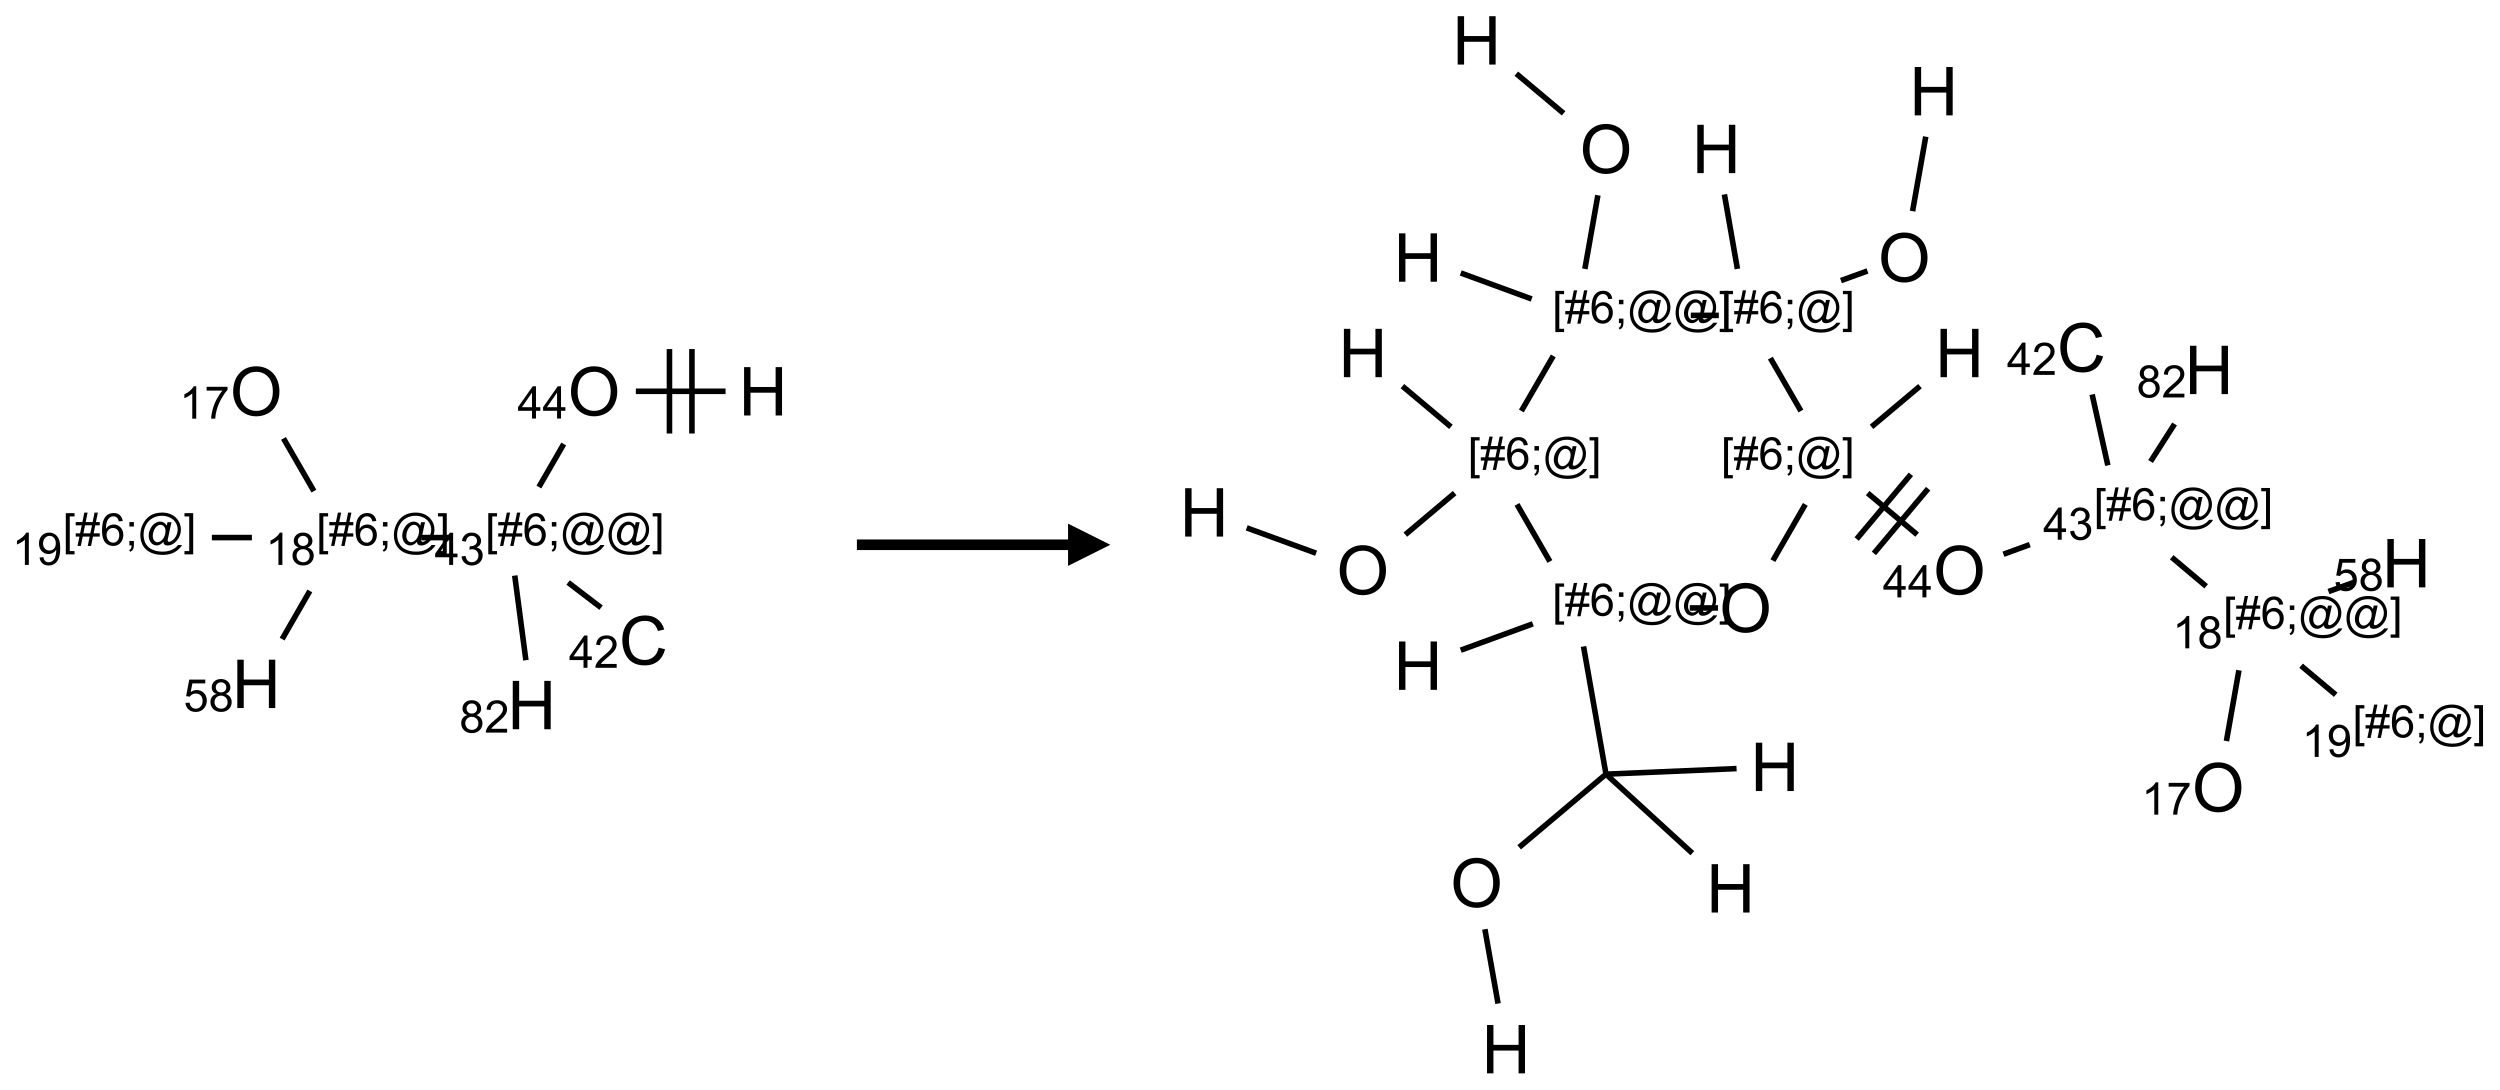 <?xml version="1.0" encoding="UTF-8"?>
<svg xmlns="http://www.w3.org/2000/svg" xmlns:xlink="http://www.w3.org/1999/xlink" width="592" height="258" viewBox="0 0 592 258">
<defs>
<g>
<g id="glyph-0-0">
<path d="M 2 0 L 2 -10 L 10 -10 L 10 0 Z M 2.25 -0.25 L 9.75 -0.25 L 9.75 -9.75 L 2.25 -9.75 Z M 2.25 -0.25 "/>
</g>
<g id="glyph-0-1">
<path d="M 0.773 -5.578 C 0.773 -7.48 1.285 -8.969 2.305 -10.043 C 3.324 -11.117 4.645 -11.656 6.258 -11.656 C 7.316 -11.656 8.27 -11.402 9.117 -10.898 C 9.965 -10.395 10.613 -9.688 11.059 -8.785 C 11.504 -7.883 11.727 -6.855 11.727 -5.711 C 11.727 -4.551 11.492 -3.512 11.023 -2.594 C 10.555 -1.676 9.891 -0.984 9.031 -0.512 C 8.172 -0.039 7.246 0.195 6.25 0.195 C 5.172 0.195 4.207 -0.066 3.359 -0.586 C 2.512 -1.105 1.867 -1.816 1.43 -2.719 C 0.992 -3.621 0.773 -4.574 0.773 -5.578 Z M 2.336 -5.555 C 2.336 -4.176 2.707 -3.086 3.449 -2.293 C 4.191 -1.5 5.121 -1.102 6.242 -1.102 C 7.383 -1.102 8.32 -1.504 9.059 -2.305 C 9.797 -3.105 10.164 -4.246 10.164 -5.719 C 10.164 -6.652 10.008 -7.465 9.691 -8.16 C 9.375 -8.855 8.914 -9.395 8.309 -9.777 C 7.703 -10.16 7.02 -10.352 6.266 -10.352 C 5.191 -10.352 4.27 -9.984 3.496 -9.246 C 2.723 -8.508 2.336 -7.277 2.336 -5.555 Z M 2.336 -5.555 "/>
</g>
<g id="glyph-0-2">
<path d="M 1.281 0 L 1.281 -11.453 L 2.797 -11.453 L 2.797 -6.75 L 8.75 -6.75 L 8.75 -11.453 L 10.266 -11.453 L 10.266 0 L 8.75 0 L 8.75 -5.398 L 2.797 -5.398 L 2.797 0 Z M 1.281 0 "/>
</g>
<g id="glyph-0-3">
<path d="M 9.406 -4.016 L 10.922 -3.633 C 10.605 -2.387 10.031 -1.438 9.207 -0.785 C 8.383 -0.133 7.371 0.195 6.18 0.195 C 4.945 0.195 3.941 -0.055 3.168 -0.559 C 2.395 -1.062 1.805 -1.789 1.402 -2.742 C 1 -3.695 0.797 -4.719 0.797 -5.812 C 0.797 -7.004 1.023 -8.047 1.48 -8.934 C 1.938 -9.82 2.586 -10.496 3.426 -10.957 C 4.266 -11.418 5.191 -11.648 6.203 -11.648 C 7.348 -11.648 8.312 -11.355 9.094 -10.773 C 9.875 -10.191 10.418 -9.371 10.727 -8.312 L 9.234 -7.961 C 8.969 -8.793 8.582 -9.402 8.078 -9.781 C 7.574 -10.16 6.938 -10.352 6.172 -10.352 C 5.293 -10.352 4.555 -10.141 3.965 -9.719 C 3.375 -9.297 2.957 -8.73 2.719 -8.02 C 2.48 -7.309 2.359 -6.574 2.359 -5.82 C 2.359 -4.848 2.5 -3.996 2.785 -3.27 C 3.07 -2.543 3.512 -2 4.109 -1.641 C 4.707 -1.281 5.355 -1.102 6.055 -1.102 C 6.902 -1.102 7.621 -1.348 8.211 -1.836 C 8.801 -2.324 9.199 -3.051 9.406 -4.016 Z M 9.406 -4.016 "/>
</g>
<g id="glyph-1-0">
<path d="M 1.332 0 L 1.332 -6.668 L 6.668 -6.668 L 6.668 0 Z M 1.5 -0.168 L 6.5 -0.168 L 6.5 -6.5 L 1.5 -6.5 Z M 1.5 -0.168 "/>
</g>
<g id="glyph-1-1">
<path d="M 3.973 0 L 3.035 0 L 3.035 -5.973 C 2.809 -5.758 2.516 -5.543 2.148 -5.328 C 1.781 -5.113 1.453 -4.953 1.16 -4.844 L 1.16 -5.75 C 1.684 -5.996 2.145 -6.297 2.535 -6.645 C 2.93 -6.996 3.207 -7.336 3.371 -7.668 L 3.973 -7.668 Z M 3.973 0 "/>
</g>
<g id="glyph-1-2">
<path d="M 0.504 -6.637 L 0.504 -7.535 L 5.449 -7.535 L 5.449 -6.809 C 4.961 -6.289 4.48 -5.602 4.004 -4.746 C 3.527 -3.887 3.156 -3.004 2.895 -2.098 C 2.707 -1.461 2.59 -0.762 2.535 0 L 1.574 0 C 1.582 -0.602 1.703 -1.328 1.926 -2.176 C 2.152 -3.027 2.477 -3.848 2.898 -4.637 C 3.32 -5.426 3.77 -6.094 4.246 -6.637 Z M 0.504 -6.637 "/>
</g>
<g id="glyph-1-3">
<path d="M 0.723 2.121 L 0.723 -7.637 L 2.793 -7.637 L 2.793 -6.859 L 1.66 -6.859 L 1.66 1.344 L 2.793 1.344 L 2.793 2.121 Z M 0.723 2.121 "/>
</g>
<g id="glyph-1-4">
<path d="M 0.535 0.129 L 0.988 -2.09 L 0.109 -2.09 L 0.109 -2.863 L 1.145 -2.863 L 1.531 -4.754 L 0.109 -4.754 L 0.109 -5.531 L 1.688 -5.531 L 2.141 -7.766 L 2.922 -7.766 L 2.469 -5.531 L 4.109 -5.531 L 4.562 -7.766 L 5.348 -7.766 L 4.895 -5.531 L 5.797 -5.531 L 5.797 -4.754 L 4.738 -4.754 L 4.348 -2.863 L 5.797 -2.863 L 5.797 -2.09 L 4.191 -2.09 L 3.738 0.129 L 2.957 0.129 L 3.406 -2.09 L 1.77 -2.09 L 1.316 0.129 Z M 1.926 -2.863 L 3.562 -2.863 L 3.953 -4.754 L 2.312 -4.754 Z M 1.926 -2.863 "/>
</g>
<g id="glyph-1-5">
<path d="M 5.309 -5.766 L 4.375 -5.691 C 4.293 -6.059 4.172 -6.328 4.02 -6.496 C 3.766 -6.762 3.453 -6.895 3.082 -6.895 C 2.785 -6.895 2.523 -6.812 2.297 -6.645 C 2 -6.43 1.77 -6.117 1.598 -5.703 C 1.43 -5.289 1.34 -4.703 1.332 -3.938 C 1.559 -4.281 1.836 -4.535 2.16 -4.703 C 2.488 -4.871 2.828 -4.953 3.188 -4.953 C 3.812 -4.953 4.344 -4.723 4.785 -4.262 C 5.223 -3.801 5.441 -3.207 5.441 -2.48 C 5.441 -2 5.34 -1.555 5.133 -1.145 C 4.926 -0.73 4.641 -0.418 4.281 -0.199 C 3.922 0.02 3.512 0.129 3.051 0.129 C 2.27 0.129 1.633 -0.156 1.141 -0.73 C 0.648 -1.305 0.402 -2.254 0.402 -3.574 C 0.402 -5.051 0.672 -6.121 1.219 -6.793 C 1.695 -7.375 2.336 -7.668 3.141 -7.668 C 3.742 -7.668 4.234 -7.5 4.617 -7.16 C 5 -6.824 5.23 -6.359 5.309 -5.766 Z M 1.48 -2.473 C 1.48 -2.152 1.547 -1.844 1.684 -1.547 C 1.82 -1.25 2.016 -1.027 2.262 -0.871 C 2.508 -0.719 2.766 -0.641 3.035 -0.641 C 3.434 -0.641 3.773 -0.801 4.059 -1.121 C 4.344 -1.441 4.484 -1.875 4.484 -2.422 C 4.484 -2.949 4.344 -3.367 4.062 -3.668 C 3.781 -3.973 3.426 -4.125 3 -4.125 C 2.578 -4.125 2.219 -3.973 1.922 -3.668 C 1.625 -3.363 1.48 -2.969 1.48 -2.473 Z M 1.48 -2.473 "/>
</g>
<g id="glyph-1-6">
<path d="M 0.949 -4.465 L 0.949 -5.531 L 2.016 -5.531 L 2.016 -4.465 Z M 0.949 0 L 0.949 -1.066 L 2.016 -1.066 L 2.016 0 C 2.016 0.391 1.945 0.711 1.809 0.949 C 1.668 1.191 1.449 1.379 1.145 1.512 L 0.887 1.109 C 1.082 1.023 1.23 0.895 1.324 0.727 C 1.418 0.559 1.469 0.316 1.48 0 Z M 0.949 0 "/>
</g>
<g id="glyph-1-7">
<path d="M 6.047 -0.848 C 5.82 -0.59 5.57 -0.379 5.289 -0.223 C 5.008 -0.062 4.73 0.016 4.449 0.016 C 4.141 0.016 3.84 -0.074 3.547 -0.254 C 3.254 -0.434 3.02 -0.715 2.836 -1.09 C 2.652 -1.465 2.562 -1.875 2.562 -2.324 C 2.562 -2.875 2.703 -3.43 2.988 -3.98 C 3.27 -4.535 3.621 -4.953 4.043 -5.23 C 4.461 -5.508 4.871 -5.645 5.266 -5.645 C 5.566 -5.645 5.855 -5.566 6.129 -5.41 C 6.402 -5.25 6.641 -5.012 6.84 -4.688 L 7.016 -5.496 L 7.949 -5.496 L 7.199 -2 C 7.094 -1.516 7.043 -1.246 7.043 -1.191 C 7.043 -1.098 7.078 -1.02 7.148 -0.949 C 7.219 -0.883 7.305 -0.848 7.406 -0.848 C 7.59 -0.848 7.832 -0.953 8.129 -1.168 C 8.527 -1.445 8.84 -1.816 9.07 -2.285 C 9.301 -2.75 9.418 -3.234 9.418 -3.73 C 9.418 -4.309 9.27 -4.852 8.973 -5.355 C 8.676 -5.859 8.23 -6.262 7.645 -6.562 C 7.055 -6.863 6.406 -7.016 5.691 -7.016 C 4.879 -7.016 4.137 -6.824 3.465 -6.445 C 2.793 -6.066 2.273 -5.52 1.902 -4.809 C 1.535 -4.098 1.348 -3.34 1.348 -2.527 C 1.348 -1.676 1.535 -0.941 1.902 -0.328 C 2.273 0.285 2.809 0.742 3.508 1.035 C 4.207 1.328 4.984 1.473 5.832 1.473 C 6.742 1.473 7.504 1.32 8.121 1.016 C 8.734 0.711 9.195 0.34 9.5 -0.098 L 10.441 -0.098 C 10.266 0.266 9.961 0.637 9.531 1.016 C 9.102 1.395 8.59 1.695 7.996 1.914 C 7.402 2.133 6.688 2.246 5.848 2.246 C 5.078 2.246 4.367 2.145 3.715 1.949 C 3.066 1.75 2.512 1.453 2.051 1.055 C 1.594 0.656 1.25 0.199 1.016 -0.316 C 0.723 -0.973 0.578 -1.684 0.578 -2.441 C 0.578 -3.289 0.75 -4.098 1.098 -4.863 C 1.523 -5.805 2.125 -6.527 2.902 -7.027 C 3.684 -7.527 4.629 -7.777 5.738 -7.777 C 6.602 -7.777 7.375 -7.602 8.059 -7.246 C 8.746 -6.895 9.285 -6.371 9.684 -5.672 C 10.02 -5.07 10.188 -4.418 10.188 -3.715 C 10.188 -2.707 9.832 -1.812 9.125 -1.031 C 8.492 -0.328 7.801 0.02 7.051 0.02 C 6.812 0.02 6.617 -0.016 6.473 -0.09 C 6.324 -0.16 6.215 -0.266 6.145 -0.402 C 6.102 -0.488 6.066 -0.637 6.047 -0.848 Z M 3.527 -2.262 C 3.527 -1.785 3.641 -1.414 3.863 -1.152 C 4.09 -0.887 4.348 -0.754 4.641 -0.754 C 4.836 -0.754 5.039 -0.812 5.254 -0.93 C 5.469 -1.047 5.676 -1.219 5.871 -1.449 C 6.066 -1.676 6.23 -1.969 6.355 -2.32 C 6.48 -2.672 6.543 -3.027 6.543 -3.379 C 6.543 -3.852 6.426 -4.219 6.191 -4.48 C 5.957 -4.738 5.672 -4.871 5.332 -4.871 C 5.109 -4.871 4.902 -4.812 4.707 -4.699 C 4.512 -4.586 4.32 -4.406 4.137 -4.156 C 3.953 -3.906 3.805 -3.602 3.691 -3.246 C 3.582 -2.887 3.527 -2.559 3.527 -2.262 Z M 3.527 -2.262 "/>
</g>
<g id="glyph-1-8">
<path d="M 2.27 2.121 L 0.203 2.121 L 0.203 1.344 L 1.332 1.344 L 1.332 -6.859 L 0.203 -6.859 L 0.203 -7.637 L 2.27 -7.637 Z M 2.27 2.121 "/>
</g>
<g id="glyph-1-9">
<path d="M 1.887 -4.141 C 1.496 -4.281 1.207 -4.484 1.02 -4.75 C 0.832 -5.016 0.738 -5.328 0.738 -5.699 C 0.738 -6.254 0.938 -6.719 1.34 -7.098 C 1.738 -7.477 2.27 -7.668 2.934 -7.668 C 3.598 -7.668 4.137 -7.473 4.543 -7.086 C 4.949 -6.699 5.152 -6.227 5.152 -5.672 C 5.152 -5.316 5.059 -5.008 4.871 -4.746 C 4.688 -4.484 4.406 -4.281 4.027 -4.141 C 4.496 -3.988 4.852 -3.742 5.098 -3.402 C 5.34 -3.062 5.465 -2.656 5.465 -2.184 C 5.465 -1.531 5.234 -0.98 4.77 -0.535 C 4.309 -0.09 3.703 0.129 2.949 0.129 C 2.195 0.129 1.586 -0.094 1.125 -0.539 C 0.664 -0.984 0.434 -1.543 0.434 -2.207 C 0.434 -2.703 0.559 -3.121 0.809 -3.457 C 1.062 -3.793 1.422 -4.02 1.887 -4.141 Z M 1.699 -5.73 C 1.699 -5.367 1.812 -5.074 2.047 -4.844 C 2.281 -4.613 2.582 -4.5 2.953 -4.5 C 3.312 -4.5 3.609 -4.613 3.84 -4.84 C 4.07 -5.066 4.188 -5.348 4.188 -5.676 C 4.188 -6.02 4.07 -6.309 3.832 -6.543 C 3.594 -6.777 3.297 -6.895 2.941 -6.895 C 2.586 -6.895 2.289 -6.781 2.051 -6.551 C 1.816 -6.324 1.699 -6.047 1.699 -5.73 Z M 1.395 -2.203 C 1.395 -1.938 1.461 -1.676 1.586 -1.426 C 1.711 -1.176 1.902 -0.984 2.152 -0.848 C 2.402 -0.711 2.672 -0.641 2.957 -0.641 C 3.406 -0.641 3.777 -0.785 4.066 -1.074 C 4.359 -1.363 4.504 -1.727 4.504 -2.172 C 4.504 -2.625 4.355 -2.996 4.055 -3.293 C 3.754 -3.586 3.379 -3.734 2.926 -3.734 C 2.484 -3.734 2.121 -3.59 1.832 -3.297 C 1.543 -3.004 1.395 -2.641 1.395 -2.203 Z M 1.395 -2.203 "/>
</g>
<g id="glyph-1-10">
<path d="M 0.441 -2 L 1.426 -2.082 C 1.5 -1.605 1.668 -1.242 1.934 -1.004 C 2.199 -0.762 2.52 -0.641 2.895 -0.641 C 3.348 -0.641 3.73 -0.812 4.043 -1.152 C 4.355 -1.492 4.512 -1.941 4.512 -2.504 C 4.512 -3.039 4.359 -3.461 4.059 -3.77 C 3.758 -4.078 3.367 -4.234 2.879 -4.234 C 2.578 -4.234 2.305 -4.164 2.062 -4.027 C 1.82 -3.891 1.629 -3.715 1.488 -3.496 L 0.609 -3.609 L 1.348 -7.531 L 5.145 -7.531 L 5.145 -6.637 L 2.098 -6.637 L 1.688 -4.582 C 2.145 -4.902 2.625 -5.062 3.129 -5.062 C 3.797 -5.062 4.359 -4.832 4.816 -4.371 C 5.277 -3.91 5.504 -3.312 5.504 -2.59 C 5.504 -1.898 5.305 -1.301 4.902 -0.797 C 4.41 -0.18 3.742 0.129 2.895 0.129 C 2.199 0.129 1.633 -0.062 1.195 -0.453 C 0.758 -0.844 0.504 -1.359 0.441 -2 Z M 0.441 -2 "/>
</g>
<g id="glyph-1-11">
<path d="M 0.582 -1.766 L 1.484 -1.848 C 1.562 -1.426 1.707 -1.117 1.922 -0.926 C 2.137 -0.734 2.414 -0.641 2.75 -0.641 C 3.039 -0.641 3.289 -0.707 3.508 -0.84 C 3.727 -0.973 3.902 -1.148 4.043 -1.367 C 4.18 -1.586 4.297 -1.887 4.391 -2.262 C 4.484 -2.637 4.531 -3.016 4.531 -3.406 C 4.531 -3.449 4.531 -3.512 4.527 -3.594 C 4.34 -3.297 4.082 -3.055 3.758 -2.867 C 3.434 -2.68 3.082 -2.59 2.703 -2.59 C 2.07 -2.59 1.535 -2.816 1.098 -3.277 C 0.66 -3.734 0.441 -4.34 0.441 -5.09 C 0.441 -5.863 0.672 -6.484 1.129 -6.957 C 1.586 -7.43 2.156 -7.668 2.844 -7.668 C 3.34 -7.668 3.793 -7.531 4.207 -7.266 C 4.617 -7 4.93 -6.617 5.145 -6.121 C 5.355 -5.629 5.465 -4.91 5.465 -3.973 C 5.465 -2.996 5.359 -2.223 5.145 -1.645 C 4.934 -1.066 4.617 -0.625 4.199 -0.324 C 3.781 -0.02 3.293 0.129 2.73 0.129 C 2.133 0.129 1.645 -0.035 1.266 -0.367 C 0.887 -0.699 0.66 -1.164 0.582 -1.766 Z M 4.422 -5.137 C 4.422 -5.676 4.277 -6.102 3.992 -6.418 C 3.707 -6.734 3.359 -6.891 2.957 -6.891 C 2.543 -6.891 2.18 -6.719 1.871 -6.379 C 1.562 -6.039 1.406 -5.598 1.406 -5.059 C 1.406 -4.57 1.555 -4.176 1.848 -3.871 C 2.141 -3.566 2.5 -3.418 2.934 -3.418 C 3.367 -3.418 3.723 -3.57 4.004 -3.871 C 4.281 -4.176 4.422 -4.598 4.422 -5.137 Z M 4.422 -5.137 "/>
</g>
<g id="glyph-1-12">
<path d="M 3.449 0 L 3.449 -1.828 L 0.137 -1.828 L 0.137 -2.688 L 3.621 -7.637 L 4.387 -7.637 L 4.387 -2.688 L 5.418 -2.688 L 5.418 -1.828 L 4.387 -1.828 L 4.387 0 Z M 3.449 -2.688 L 3.449 -6.129 L 1.059 -2.688 Z M 3.449 -2.688 "/>
</g>
<g id="glyph-1-13">
<path d="M 0.449 -2.016 L 1.387 -2.141 C 1.492 -1.609 1.676 -1.227 1.934 -0.992 C 2.191 -0.758 2.508 -0.641 2.879 -0.641 C 3.32 -0.641 3.695 -0.793 3.996 -1.098 C 4.301 -1.402 4.453 -1.781 4.453 -2.234 C 4.453 -2.664 4.312 -3.02 4.031 -3.301 C 3.75 -3.578 3.391 -3.719 2.957 -3.719 C 2.781 -3.719 2.562 -3.684 2.297 -3.613 L 2.402 -4.438 C 2.465 -4.43 2.516 -4.426 2.551 -4.426 C 2.949 -4.426 3.312 -4.531 3.629 -4.738 C 3.949 -4.949 4.109 -5.27 4.109 -5.703 C 4.109 -6.047 3.992 -6.332 3.762 -6.559 C 3.527 -6.785 3.227 -6.895 2.859 -6.895 C 2.496 -6.895 2.191 -6.781 1.949 -6.551 C 1.707 -6.324 1.547 -5.98 1.48 -5.52 L 0.543 -5.688 C 0.656 -6.316 0.918 -6.805 1.324 -7.148 C 1.73 -7.492 2.234 -7.668 2.84 -7.668 C 3.254 -7.668 3.641 -7.578 3.988 -7.398 C 4.34 -7.219 4.609 -6.977 4.793 -6.668 C 4.98 -6.359 5.074 -6.031 5.074 -5.684 C 5.074 -5.352 4.984 -5.051 4.809 -4.781 C 4.629 -4.512 4.367 -4.297 4.02 -4.137 C 4.473 -4.031 4.824 -3.816 5.074 -3.488 C 5.324 -3.16 5.449 -2.75 5.449 -2.254 C 5.449 -1.59 5.203 -1.023 4.719 -0.559 C 4.234 -0.098 3.617 0.137 2.875 0.137 C 2.203 0.137 1.648 -0.062 1.207 -0.465 C 0.762 -0.863 0.512 -1.379 0.449 -2.016 Z M 0.449 -2.016 "/>
</g>
<g id="glyph-1-14">
<path d="M 5.371 -0.902 L 5.371 0 L 0.324 0 C 0.316 -0.227 0.352 -0.441 0.434 -0.652 C 0.562 -0.996 0.766 -1.332 1.051 -1.668 C 1.332 -2 1.742 -2.387 2.277 -2.824 C 3.105 -3.504 3.668 -4.043 3.957 -4.441 C 4.25 -4.84 4.395 -5.215 4.395 -5.566 C 4.395 -5.938 4.262 -6.254 3.996 -6.508 C 3.73 -6.762 3.387 -6.891 2.957 -6.891 C 2.508 -6.891 2.145 -6.754 1.875 -6.484 C 1.605 -6.215 1.469 -5.84 1.465 -5.359 L 0.5 -5.457 C 0.566 -6.176 0.812 -6.727 1.246 -7.102 C 1.676 -7.477 2.254 -7.668 2.98 -7.668 C 3.711 -7.668 4.293 -7.465 4.719 -7.059 C 5.145 -6.652 5.359 -6.148 5.359 -5.547 C 5.359 -5.242 5.297 -4.941 5.172 -4.645 C 5.047 -4.352 4.84 -4.039 4.551 -3.715 C 4.262 -3.387 3.777 -2.938 3.105 -2.371 C 2.543 -1.898 2.18 -1.578 2.02 -1.41 C 1.859 -1.242 1.73 -1.07 1.625 -0.902 Z M 5.371 -0.902 "/>
</g>
</g>
</defs>
<path fill="none" stroke-width="0.033" stroke-linecap="butt" stroke-linejoin="miter" stroke="rgb(0%, 0%, 0%)" stroke-opacity="1" stroke-miterlimit="10" d="M 0.661 0.279 L 0.841 0.591 " transform="matrix(40, 0, 0, 40, 40.689, 92.658)"/>
<path fill="none" stroke-width="0.033" stroke-linecap="butt" stroke-linejoin="miter" stroke="rgb(0%, 0%, 0%)" stroke-opacity="1" stroke-miterlimit="10" d="M 0.817 1.182 L 0.653 1.467 " transform="matrix(40, 0, 0, 40, 40.689, 92.658)"/>
<path fill="none" stroke-width="0.033" stroke-linecap="butt" stroke-linejoin="miter" stroke="rgb(0%, 0%, 0%)" stroke-opacity="1" stroke-miterlimit="10" d="M 0.474 0.866 L 0.237 0.866 " transform="matrix(40, 0, 0, 40, 40.689, 92.658)"/>
<path fill="none" stroke-width="0.033" stroke-linecap="butt" stroke-linejoin="miter" stroke="rgb(0%, 0%, 0%)" stroke-opacity="1" stroke-miterlimit="10" d="M 1.477 0.866 L 1.644 0.866 " transform="matrix(40, 0, 0, 40, 40.689, 92.658)"/>
<path fill="none" stroke-width="0.033" stroke-linecap="butt" stroke-linejoin="miter" stroke="rgb(0%, 0%, 0%)" stroke-opacity="1" stroke-miterlimit="10" d="M 2.346 1.132 L 2.541 1.281 " transform="matrix(40, 0, 0, 40, 40.689, 92.658)"/>
<path fill="none" stroke-width="0.033" stroke-linecap="butt" stroke-linejoin="miter" stroke="rgb(0%, 0%, 0%)" stroke-opacity="1" stroke-miterlimit="10" d="M 2.173 0.567 L 2.32 0.312 " transform="matrix(40, 0, 0, 40, 40.689, 92.658)"/>
<path fill="none" stroke-width="0.033" stroke-linecap="butt" stroke-linejoin="miter" stroke="rgb(0%, 0%, 0%)" stroke-opacity="1" stroke-miterlimit="10" d="M 2.747 0 L 3.278 0 " transform="matrix(40, 0, 0, 40, 40.689, 92.658)"/>
<path fill="none" stroke-width="0.033" stroke-linecap="butt" stroke-linejoin="miter" stroke="rgb(0%, 0%, 0%)" stroke-opacity="1" stroke-miterlimit="10" d="M 3.079 0.25 L 3.079 -0.25 " transform="matrix(40, 0, 0, 40, 40.689, 92.658)"/>
<path fill="none" stroke-width="0.033" stroke-linecap="butt" stroke-linejoin="miter" stroke="rgb(0%, 0%, 0%)" stroke-opacity="1" stroke-miterlimit="10" d="M 2.946 0.25 L 2.946 -0.25 " transform="matrix(40, 0, 0, 40, 40.689, 92.658)"/>
<path fill="none" stroke-width="0.033" stroke-linecap="butt" stroke-linejoin="miter" stroke="rgb(0%, 0%, 0%)" stroke-opacity="1" stroke-miterlimit="10" d="M 2.03 1.091 L 2.096 1.592 " transform="matrix(40, 0, 0, 40, 40.689, 92.658)"/>
<g fill="rgb(0%, 0%, 0%)" fill-opacity="1">
<use xlink:href="#glyph-0-1" x="54.441" y="98.391"/>
</g>
<g fill="rgb(0%, 0%, 0%)" fill-opacity="1">
<use xlink:href="#glyph-1-1" x="42.496" y="99.137"/>
<use xlink:href="#glyph-1-2" x="48.428" y="99.137"/>
</g>
<g fill="rgb(0%, 0%, 0%)" fill-opacity="1">
<use xlink:href="#glyph-1-3" x="74.902" y="129.152"/>
<use xlink:href="#glyph-1-4" x="77.866" y="129.152"/>
<use xlink:href="#glyph-1-5" x="83.798" y="129.152"/>
<use xlink:href="#glyph-1-6" x="89.73" y="129.152"/>
<use xlink:href="#glyph-1-7" x="92.694" y="129.152"/>
<use xlink:href="#glyph-1-8" x="103.522" y="129.152"/>
</g>
<g fill="rgb(0%, 0%, 0%)" fill-opacity="1">
<use xlink:href="#glyph-1-1" x="62.895" y="133.781"/>
<use xlink:href="#glyph-1-9" x="68.827" y="133.781"/>
</g>
<g fill="rgb(0%, 0%, 0%)" fill-opacity="1">
<use xlink:href="#glyph-0-2" x="54.918" y="167.668"/>
</g>
<g fill="rgb(0%, 0%, 0%)" fill-opacity="1">
<use xlink:href="#glyph-1-10" x="43.465" y="168.461"/>
<use xlink:href="#glyph-1-9" x="49.397" y="168.461"/>
</g>
<g fill="rgb(0%, 0%, 0%)" fill-opacity="1">
<use xlink:href="#glyph-1-3" x="14.859" y="129.152"/>
<use xlink:href="#glyph-1-4" x="17.823" y="129.152"/>
<use xlink:href="#glyph-1-5" x="23.755" y="129.152"/>
<use xlink:href="#glyph-1-6" x="29.688" y="129.152"/>
<use xlink:href="#glyph-1-7" x="32.651" y="129.152"/>
<use xlink:href="#glyph-1-8" x="43.479" y="129.152"/>
</g>
<g fill="rgb(0%, 0%, 0%)" fill-opacity="1">
<use xlink:href="#glyph-1-1" x="2.855" y="133.781"/>
<use xlink:href="#glyph-1-11" x="8.788" y="133.781"/>
</g>
<g fill="rgb(0%, 0%, 0%)" fill-opacity="1">
<use xlink:href="#glyph-1-3" x="114.902" y="129.152"/>
<use xlink:href="#glyph-1-4" x="117.866" y="129.152"/>
<use xlink:href="#glyph-1-5" x="123.798" y="129.152"/>
<use xlink:href="#glyph-1-6" x="129.73" y="129.152"/>
<use xlink:href="#glyph-1-7" x="132.694" y="129.152"/>
<use xlink:href="#glyph-1-7" x="143.522" y="129.152"/>
<use xlink:href="#glyph-1-8" x="154.35" y="129.152"/>
</g>
<g fill="rgb(0%, 0%, 0%)" fill-opacity="1">
<use xlink:href="#glyph-1-12" x="102.914" y="133.781"/>
<use xlink:href="#glyph-1-13" x="108.846" y="133.781"/>
</g>
<g fill="rgb(0%, 0%, 0%)" fill-opacity="1">
<use xlink:href="#glyph-0-3" x="146.566" y="157.379"/>
</g>
<g fill="rgb(0%, 0%, 0%)" fill-opacity="1">
<use xlink:href="#glyph-1-12" x="134.727" y="158.129"/>
<use xlink:href="#glyph-1-14" x="140.659" y="158.129"/>
</g>
<g fill="rgb(0%, 0%, 0%)" fill-opacity="1">
<use xlink:href="#glyph-0-1" x="134.441" y="98.391"/>
</g>
<g fill="rgb(0%, 0%, 0%)" fill-opacity="1">
<use xlink:href="#glyph-1-12" x="122.531" y="99.105"/>
<use xlink:href="#glyph-1-12" x="128.464" y="99.105"/>
</g>
<g fill="rgb(0%, 0%, 0%)" fill-opacity="1">
<use xlink:href="#glyph-0-2" x="174.918" y="98.387"/>
</g>
<g fill="rgb(0%, 0%, 0%)" fill-opacity="1">
<use xlink:href="#glyph-0-2" x="120.137" y="172.684"/>
</g>
<g fill="rgb(0%, 0%, 0%)" fill-opacity="1">
<use xlink:href="#glyph-1-9" x="108.781" y="173.477"/>
<use xlink:href="#glyph-1-14" x="114.714" y="173.477"/>
</g>
<path fill-rule="nonzero" fill="rgb(0%, 0%, 0%)" fill-opacity="1" d="M 202.914 130.25 L 252.914 130.25 L 252.914 134 L 262.914 129 L 252.914 124 L 252.914 127.75 L 202.914 127.75 "/>
<path fill="none" stroke-width="0.033" stroke-linecap="butt" stroke-linejoin="miter" stroke="rgb(0%, 0%, 0%)" stroke-opacity="1" stroke-miterlimit="10" d="M 4.221 2.926 L 3.928 2.68 " transform="matrix(40, 0, 0, 40, 285.139, 9.561)"/>
<path fill="none" stroke-width="0.033" stroke-linecap="butt" stroke-linejoin="miter" stroke="rgb(0%, 0%, 0%)" stroke-opacity="1" stroke-miterlimit="10" d="M 4.184 2.569 L 3.863 2.952 " transform="matrix(40, 0, 0, 40, 285.139, 9.561)"/>
<path fill="none" stroke-width="0.033" stroke-linecap="butt" stroke-linejoin="miter" stroke="rgb(0%, 0%, 0%)" stroke-opacity="1" stroke-miterlimit="10" d="M 4.286 2.654 L 3.965 3.037 " transform="matrix(40, 0, 0, 40, 285.139, 9.561)"/>
<path fill="none" stroke-width="0.033" stroke-linecap="butt" stroke-linejoin="miter" stroke="rgb(0%, 0%, 0%)" stroke-opacity="1" stroke-miterlimit="10" d="M 3.951 2.288 L 4.238 2.047 " transform="matrix(40, 0, 0, 40, 285.139, 9.561)"/>
<path fill="none" stroke-width="0.033" stroke-linecap="butt" stroke-linejoin="miter" stroke="rgb(0%, 0%, 0%)" stroke-opacity="1" stroke-miterlimit="10" d="M 3.559 2.747 L 3.367 3.08 " transform="matrix(40, 0, 0, 40, 285.139, 9.561)"/>
<path fill="none" stroke-width="0.033" stroke-linecap="butt" stroke-linejoin="miter" stroke="rgb(0%, 0%, 0%)" stroke-opacity="1" stroke-miterlimit="10" d="M 3.042 3.36 L 2.875 3.36 " transform="matrix(40, 0, 0, 40, 285.139, 9.561)"/>
<path fill="none" stroke-width="0.033" stroke-linecap="butt" stroke-linejoin="miter" stroke="rgb(0%, 0%, 0%)" stroke-opacity="1" stroke-miterlimit="10" d="M 2.246 3.588 L 2.379 4.344 " transform="matrix(40, 0, 0, 40, 285.139, 9.561)"/>
<path fill="none" stroke-width="0.033" stroke-linecap="butt" stroke-linejoin="miter" stroke="rgb(0%, 0%, 0%)" stroke-opacity="1" stroke-miterlimit="10" d="M 2.379 4.344 L 1.865 4.777 " transform="matrix(40, 0, 0, 40, 285.139, 9.561)"/>
<path fill="none" stroke-width="0.033" stroke-linecap="butt" stroke-linejoin="miter" stroke="rgb(0%, 0%, 0%)" stroke-opacity="1" stroke-miterlimit="10" d="M 1.662 5.262 L 1.74 5.702 " transform="matrix(40, 0, 0, 40, 285.139, 9.561)"/>
<path fill="none" stroke-width="0.033" stroke-linecap="butt" stroke-linejoin="miter" stroke="rgb(0%, 0%, 0%)" stroke-opacity="1" stroke-miterlimit="10" d="M 2.379 4.344 L 2.89 4.812 " transform="matrix(40, 0, 0, 40, 285.139, 9.561)"/>
<path fill="none" stroke-width="0.033" stroke-linecap="butt" stroke-linejoin="miter" stroke="rgb(0%, 0%, 0%)" stroke-opacity="1" stroke-miterlimit="10" d="M 2.379 4.344 L 3.152 4.311 " transform="matrix(40, 0, 0, 40, 285.139, 9.561)"/>
<path fill="none" stroke-width="0.033" stroke-linecap="butt" stroke-linejoin="miter" stroke="rgb(0%, 0%, 0%)" stroke-opacity="1" stroke-miterlimit="10" d="M 1.946 3.454 L 1.519 3.61 " transform="matrix(40, 0, 0, 40, 285.139, 9.561)"/>
<path fill="none" stroke-width="0.033" stroke-linecap="butt" stroke-linejoin="miter" stroke="rgb(0%, 0%, 0%)" stroke-opacity="1" stroke-miterlimit="10" d="M 2.047 3.085 L 1.852 2.747 " transform="matrix(40, 0, 0, 40, 285.139, 9.561)"/>
<path fill="none" stroke-width="0.033" stroke-linecap="butt" stroke-linejoin="miter" stroke="rgb(0%, 0%, 0%)" stroke-opacity="1" stroke-miterlimit="10" d="M 1.483 2.68 L 1.191 2.926 " transform="matrix(40, 0, 0, 40, 285.139, 9.561)"/>
<path fill="none" stroke-width="0.033" stroke-linecap="butt" stroke-linejoin="miter" stroke="rgb(0%, 0%, 0%)" stroke-opacity="1" stroke-miterlimit="10" d="M 0.663 3.036 L 0.252 2.886 " transform="matrix(40, 0, 0, 40, 285.139, 9.561)"/>
<path fill="none" stroke-width="0.033" stroke-linecap="butt" stroke-linejoin="miter" stroke="rgb(0%, 0%, 0%)" stroke-opacity="1" stroke-miterlimit="10" d="M 1.461 2.288 L 1.174 2.047 " transform="matrix(40, 0, 0, 40, 285.139, 9.561)"/>
<path fill="none" stroke-width="0.033" stroke-linecap="butt" stroke-linejoin="miter" stroke="rgb(0%, 0%, 0%)" stroke-opacity="1" stroke-miterlimit="10" d="M 1.878 2.194 L 2.067 1.868 " transform="matrix(40, 0, 0, 40, 285.139, 9.561)"/>
<path fill="none" stroke-width="0.033" stroke-linecap="butt" stroke-linejoin="miter" stroke="rgb(0%, 0%, 0%)" stroke-opacity="1" stroke-miterlimit="10" d="M 2.254 1.353 L 2.331 0.917 " transform="matrix(40, 0, 0, 40, 285.139, 9.561)"/>
<path fill="none" stroke-width="0.033" stroke-linecap="butt" stroke-linejoin="miter" stroke="rgb(0%, 0%, 0%)" stroke-opacity="1" stroke-miterlimit="10" d="M 2.128 0.432 L 1.848 0.197 " transform="matrix(40, 0, 0, 40, 285.139, 9.561)"/>
<path fill="none" stroke-width="0.033" stroke-linecap="butt" stroke-linejoin="miter" stroke="rgb(0%, 0%, 0%)" stroke-opacity="1" stroke-miterlimit="10" d="M 1.939 1.531 L 1.519 1.377 " transform="matrix(40, 0, 0, 40, 285.139, 9.561)"/>
<path fill="none" stroke-width="0.033" stroke-linecap="butt" stroke-linejoin="miter" stroke="rgb(0%, 0%, 0%)" stroke-opacity="1" stroke-miterlimit="10" d="M 2.881 1.628 L 3.047 1.628 " transform="matrix(40, 0, 0, 40, 285.139, 9.561)"/>
<path fill="none" stroke-width="0.033" stroke-linecap="butt" stroke-linejoin="miter" stroke="rgb(0%, 0%, 0%)" stroke-opacity="1" stroke-miterlimit="10" d="M 3.352 1.881 L 3.533 2.194 " transform="matrix(40, 0, 0, 40, 285.139, 9.561)"/>
<path fill="none" stroke-width="0.033" stroke-linecap="butt" stroke-linejoin="miter" stroke="rgb(0%, 0%, 0%)" stroke-opacity="1" stroke-miterlimit="10" d="M 3.77 1.422 L 3.927 1.365 " transform="matrix(40, 0, 0, 40, 285.139, 9.561)"/>
<path fill="none" stroke-width="0.033" stroke-linecap="butt" stroke-linejoin="miter" stroke="rgb(0%, 0%, 0%)" stroke-opacity="1" stroke-miterlimit="10" d="M 4.194 1.011 L 4.272 0.57 " transform="matrix(40, 0, 0, 40, 285.139, 9.561)"/>
<path fill="none" stroke-width="0.033" stroke-linecap="butt" stroke-linejoin="miter" stroke="rgb(0%, 0%, 0%)" stroke-opacity="1" stroke-miterlimit="10" d="M 3.157 1.353 L 3.08 0.912 " transform="matrix(40, 0, 0, 40, 285.139, 9.561)"/>
<path fill="none" stroke-width="0.033" stroke-linecap="butt" stroke-linejoin="miter" stroke="rgb(0%, 0%, 0%)" stroke-opacity="1" stroke-miterlimit="10" d="M 4.732 3.042 L 4.888 2.985 " transform="matrix(40, 0, 0, 40, 285.139, 9.561)"/>
<path fill="none" stroke-width="0.033" stroke-linecap="butt" stroke-linejoin="miter" stroke="rgb(0%, 0%, 0%)" stroke-opacity="1" stroke-miterlimit="10" d="M 5.603 2.493 L 5.745 2.271 " transform="matrix(40, 0, 0, 40, 285.139, 9.561)"/>
<path fill="none" stroke-width="0.033" stroke-linecap="butt" stroke-linejoin="miter" stroke="rgb(0%, 0%, 0%)" stroke-opacity="1" stroke-miterlimit="10" d="M 5.728 3.06 L 5.932 3.232 " transform="matrix(40, 0, 0, 40, 285.139, 9.561)"/>
<path fill="none" stroke-width="0.033" stroke-linecap="butt" stroke-linejoin="miter" stroke="rgb(0%, 0%, 0%)" stroke-opacity="1" stroke-miterlimit="10" d="M 6.126 3.729 L 6.052 4.148 " transform="matrix(40, 0, 0, 40, 285.139, 9.561)"/>
<path fill="none" stroke-width="0.033" stroke-linecap="butt" stroke-linejoin="miter" stroke="rgb(0%, 0%, 0%)" stroke-opacity="1" stroke-miterlimit="10" d="M 6.656 3.263 L 6.813 3.206 " transform="matrix(40, 0, 0, 40, 285.139, 9.561)"/>
<path fill="none" stroke-width="0.033" stroke-linecap="butt" stroke-linejoin="miter" stroke="rgb(0%, 0%, 0%)" stroke-opacity="1" stroke-miterlimit="10" d="M 6.494 3.702 L 6.699 3.874 " transform="matrix(40, 0, 0, 40, 285.139, 9.561)"/>
<path fill="none" stroke-width="0.033" stroke-linecap="butt" stroke-linejoin="miter" stroke="rgb(0%, 0%, 0%)" stroke-opacity="1" stroke-miterlimit="10" d="M 5.35 2.516 L 5.257 2.096 " transform="matrix(40, 0, 0, 40, 285.139, 9.561)"/>
<g fill="rgb(0%, 0%, 0%)" fill-opacity="1">
<use xlink:href="#glyph-0-1" x="457.762" y="140.75"/>
</g>
<g fill="rgb(0%, 0%, 0%)" fill-opacity="1">
<use xlink:href="#glyph-1-12" x="445.852" y="141.465"/>
<use xlink:href="#glyph-1-12" x="451.784" y="141.465"/>
</g>
<g fill="rgb(0%, 0%, 0%)" fill-opacity="1">
<use xlink:href="#glyph-1-3" x="407.539" y="111.156"/>
<use xlink:href="#glyph-1-4" x="410.503" y="111.156"/>
<use xlink:href="#glyph-1-5" x="416.435" y="111.156"/>
<use xlink:href="#glyph-1-6" x="422.367" y="111.156"/>
<use xlink:href="#glyph-1-7" x="425.331" y="111.156"/>
<use xlink:href="#glyph-1-8" x="436.159" y="111.156"/>
</g>
<g fill="rgb(0%, 0%, 0%)" fill-opacity="1">
<use xlink:href="#glyph-0-2" x="458.238" y="89.32"/>
</g>
<g fill="rgb(0%, 0%, 0%)" fill-opacity="1">
<use xlink:href="#glyph-0-1" x="407.121" y="149.68"/>
</g>
<g fill="rgb(0%, 0%, 0%)" fill-opacity="1">
<use xlink:href="#glyph-1-3" x="367.582" y="145.801"/>
<use xlink:href="#glyph-1-4" x="370.546" y="145.801"/>
<use xlink:href="#glyph-1-5" x="376.478" y="145.801"/>
<use xlink:href="#glyph-1-6" x="382.41" y="145.801"/>
<use xlink:href="#glyph-1-7" x="385.374" y="145.801"/>
<use xlink:href="#glyph-1-7" x="396.202" y="145.801"/>
<use xlink:href="#glyph-1-8" x="407.03" y="145.801"/>
</g>
<g fill="rgb(0%, 0%, 0%)" fill-opacity="1">
<use xlink:href="#glyph-0-1" x="343.422" y="214.781"/>
</g>
<g fill="rgb(0%, 0%, 0%)" fill-opacity="1">
<use xlink:href="#glyph-0-2" x="350.848" y="254.172"/>
</g>
<g fill="rgb(0%, 0%, 0%)" fill-opacity="1">
<use xlink:href="#glyph-0-2" x="404.031" y="216.09"/>
</g>
<g fill="rgb(0%, 0%, 0%)" fill-opacity="1">
<use xlink:href="#glyph-0-2" x="414.504" y="187.32"/>
</g>
<g fill="rgb(0%, 0%, 0%)" fill-opacity="1">
<use xlink:href="#glyph-0-2" x="330.008" y="163.355"/>
</g>
<g fill="rgb(0%, 0%, 0%)" fill-opacity="1">
<use xlink:href="#glyph-1-3" x="347.582" y="111.156"/>
<use xlink:href="#glyph-1-4" x="350.546" y="111.156"/>
<use xlink:href="#glyph-1-5" x="356.478" y="111.156"/>
<use xlink:href="#glyph-1-6" x="362.41" y="111.156"/>
<use xlink:href="#glyph-1-7" x="365.374" y="111.156"/>
<use xlink:href="#glyph-1-8" x="376.202" y="111.156"/>
</g>
<g fill="rgb(0%, 0%, 0%)" fill-opacity="1">
<use xlink:href="#glyph-0-1" x="316.477" y="140.75"/>
</g>
<g fill="rgb(0%, 0%, 0%)" fill-opacity="1">
<use xlink:href="#glyph-0-2" x="279.367" y="127.062"/>
</g>
<g fill="rgb(0%, 0%, 0%)" fill-opacity="1">
<use xlink:href="#glyph-0-2" x="316.953" y="89.32"/>
</g>
<g fill="rgb(0%, 0%, 0%)" fill-opacity="1">
<use xlink:href="#glyph-1-3" x="367.582" y="76.516"/>
<use xlink:href="#glyph-1-4" x="370.546" y="76.516"/>
<use xlink:href="#glyph-1-5" x="376.478" y="76.516"/>
<use xlink:href="#glyph-1-6" x="382.41" y="76.516"/>
<use xlink:href="#glyph-1-7" x="385.374" y="76.516"/>
<use xlink:href="#glyph-1-7" x="396.202" y="76.516"/>
<use xlink:href="#glyph-1-8" x="407.03" y="76.516"/>
</g>
<g fill="rgb(0%, 0%, 0%)" fill-opacity="1">
<use xlink:href="#glyph-0-1" x="374.066" y="41.004"/>
</g>
<g fill="rgb(0%, 0%, 0%)" fill-opacity="1">
<use xlink:href="#glyph-0-2" x="343.898" y="15.289"/>
</g>
<g fill="rgb(0%, 0%, 0%)" fill-opacity="1">
<use xlink:href="#glyph-0-2" x="330.008" y="66.711"/>
</g>
<g fill="rgb(0%, 0%, 0%)" fill-opacity="1">
<use xlink:href="#glyph-1-3" x="407.582" y="76.516"/>
<use xlink:href="#glyph-1-4" x="410.546" y="76.516"/>
<use xlink:href="#glyph-1-5" x="416.478" y="76.516"/>
<use xlink:href="#glyph-1-6" x="422.41" y="76.516"/>
<use xlink:href="#glyph-1-7" x="425.374" y="76.516"/>
<use xlink:href="#glyph-1-8" x="436.202" y="76.516"/>
</g>
<g fill="rgb(0%, 0%, 0%)" fill-opacity="1">
<use xlink:href="#glyph-0-1" x="444.707" y="66.715"/>
</g>
<g fill="rgb(0%, 0%, 0%)" fill-opacity="1">
<use xlink:href="#glyph-0-2" x="452.129" y="27.32"/>
</g>
<g fill="rgb(0%, 0%, 0%)" fill-opacity="1">
<use xlink:href="#glyph-0-2" x="400.648" y="41"/>
</g>
<g fill="rgb(0%, 0%, 0%)" fill-opacity="1">
<use xlink:href="#glyph-1-3" x="495.809" y="123.188"/>
<use xlink:href="#glyph-1-4" x="498.772" y="123.188"/>
<use xlink:href="#glyph-1-5" x="504.704" y="123.188"/>
<use xlink:href="#glyph-1-6" x="510.637" y="123.188"/>
<use xlink:href="#glyph-1-7" x="513.6" y="123.188"/>
<use xlink:href="#glyph-1-7" x="524.428" y="123.188"/>
<use xlink:href="#glyph-1-8" x="535.257" y="123.188"/>
</g>
<g fill="rgb(0%, 0%, 0%)" fill-opacity="1">
<use xlink:href="#glyph-1-12" x="483.82" y="127.816"/>
<use xlink:href="#glyph-1-13" x="489.753" y="127.816"/>
</g>
<g fill="rgb(0%, 0%, 0%)" fill-opacity="1">
<use xlink:href="#glyph-0-2" x="517.316" y="93.328"/>
</g>
<g fill="rgb(0%, 0%, 0%)" fill-opacity="1">
<use xlink:href="#glyph-1-9" x="505.961" y="94.121"/>
<use xlink:href="#glyph-1-14" x="511.893" y="94.121"/>
</g>
<g fill="rgb(0%, 0%, 0%)" fill-opacity="1">
<use xlink:href="#glyph-1-3" x="526.453" y="148.898"/>
<use xlink:href="#glyph-1-4" x="529.417" y="148.898"/>
<use xlink:href="#glyph-1-5" x="535.349" y="148.898"/>
<use xlink:href="#glyph-1-6" x="541.281" y="148.898"/>
<use xlink:href="#glyph-1-7" x="544.245" y="148.898"/>
<use xlink:href="#glyph-1-7" x="555.073" y="148.898"/>
<use xlink:href="#glyph-1-8" x="565.901" y="148.898"/>
</g>
<g fill="rgb(0%, 0%, 0%)" fill-opacity="1">
<use xlink:href="#glyph-1-1" x="514.445" y="153.527"/>
<use xlink:href="#glyph-1-9" x="520.378" y="153.527"/>
</g>
<g fill="rgb(0%, 0%, 0%)" fill-opacity="1">
<use xlink:href="#glyph-0-1" x="519.043" y="192.172"/>
</g>
<g fill="rgb(0%, 0%, 0%)" fill-opacity="1">
<use xlink:href="#glyph-1-1" x="507.102" y="192.918"/>
<use xlink:href="#glyph-1-2" x="513.034" y="192.918"/>
</g>
<g fill="rgb(0%, 0%, 0%)" fill-opacity="1">
<use xlink:href="#glyph-0-2" x="564.055" y="139.094"/>
</g>
<g fill="rgb(0%, 0%, 0%)" fill-opacity="1">
<use xlink:href="#glyph-1-10" x="552.605" y="139.887"/>
<use xlink:href="#glyph-1-9" x="558.538" y="139.887"/>
</g>
<g fill="rgb(0%, 0%, 0%)" fill-opacity="1">
<use xlink:href="#glyph-1-3" x="557.094" y="174.613"/>
<use xlink:href="#glyph-1-4" x="560.057" y="174.613"/>
<use xlink:href="#glyph-1-5" x="565.99" y="174.613"/>
<use xlink:href="#glyph-1-6" x="571.922" y="174.613"/>
<use xlink:href="#glyph-1-7" x="574.885" y="174.613"/>
<use xlink:href="#glyph-1-8" x="585.714" y="174.613"/>
</g>
<g fill="rgb(0%, 0%, 0%)" fill-opacity="1">
<use xlink:href="#glyph-1-1" x="545.09" y="179.238"/>
<use xlink:href="#glyph-1-11" x="551.022" y="179.238"/>
</g>
<g fill="rgb(0%, 0%, 0%)" fill-opacity="1">
<use xlink:href="#glyph-0-3" x="487.082" y="88.012"/>
</g>
<g fill="rgb(0%, 0%, 0%)" fill-opacity="1">
<use xlink:href="#glyph-1-12" x="475.242" y="88.766"/>
<use xlink:href="#glyph-1-14" x="481.174" y="88.766"/>
</g>
</svg>
